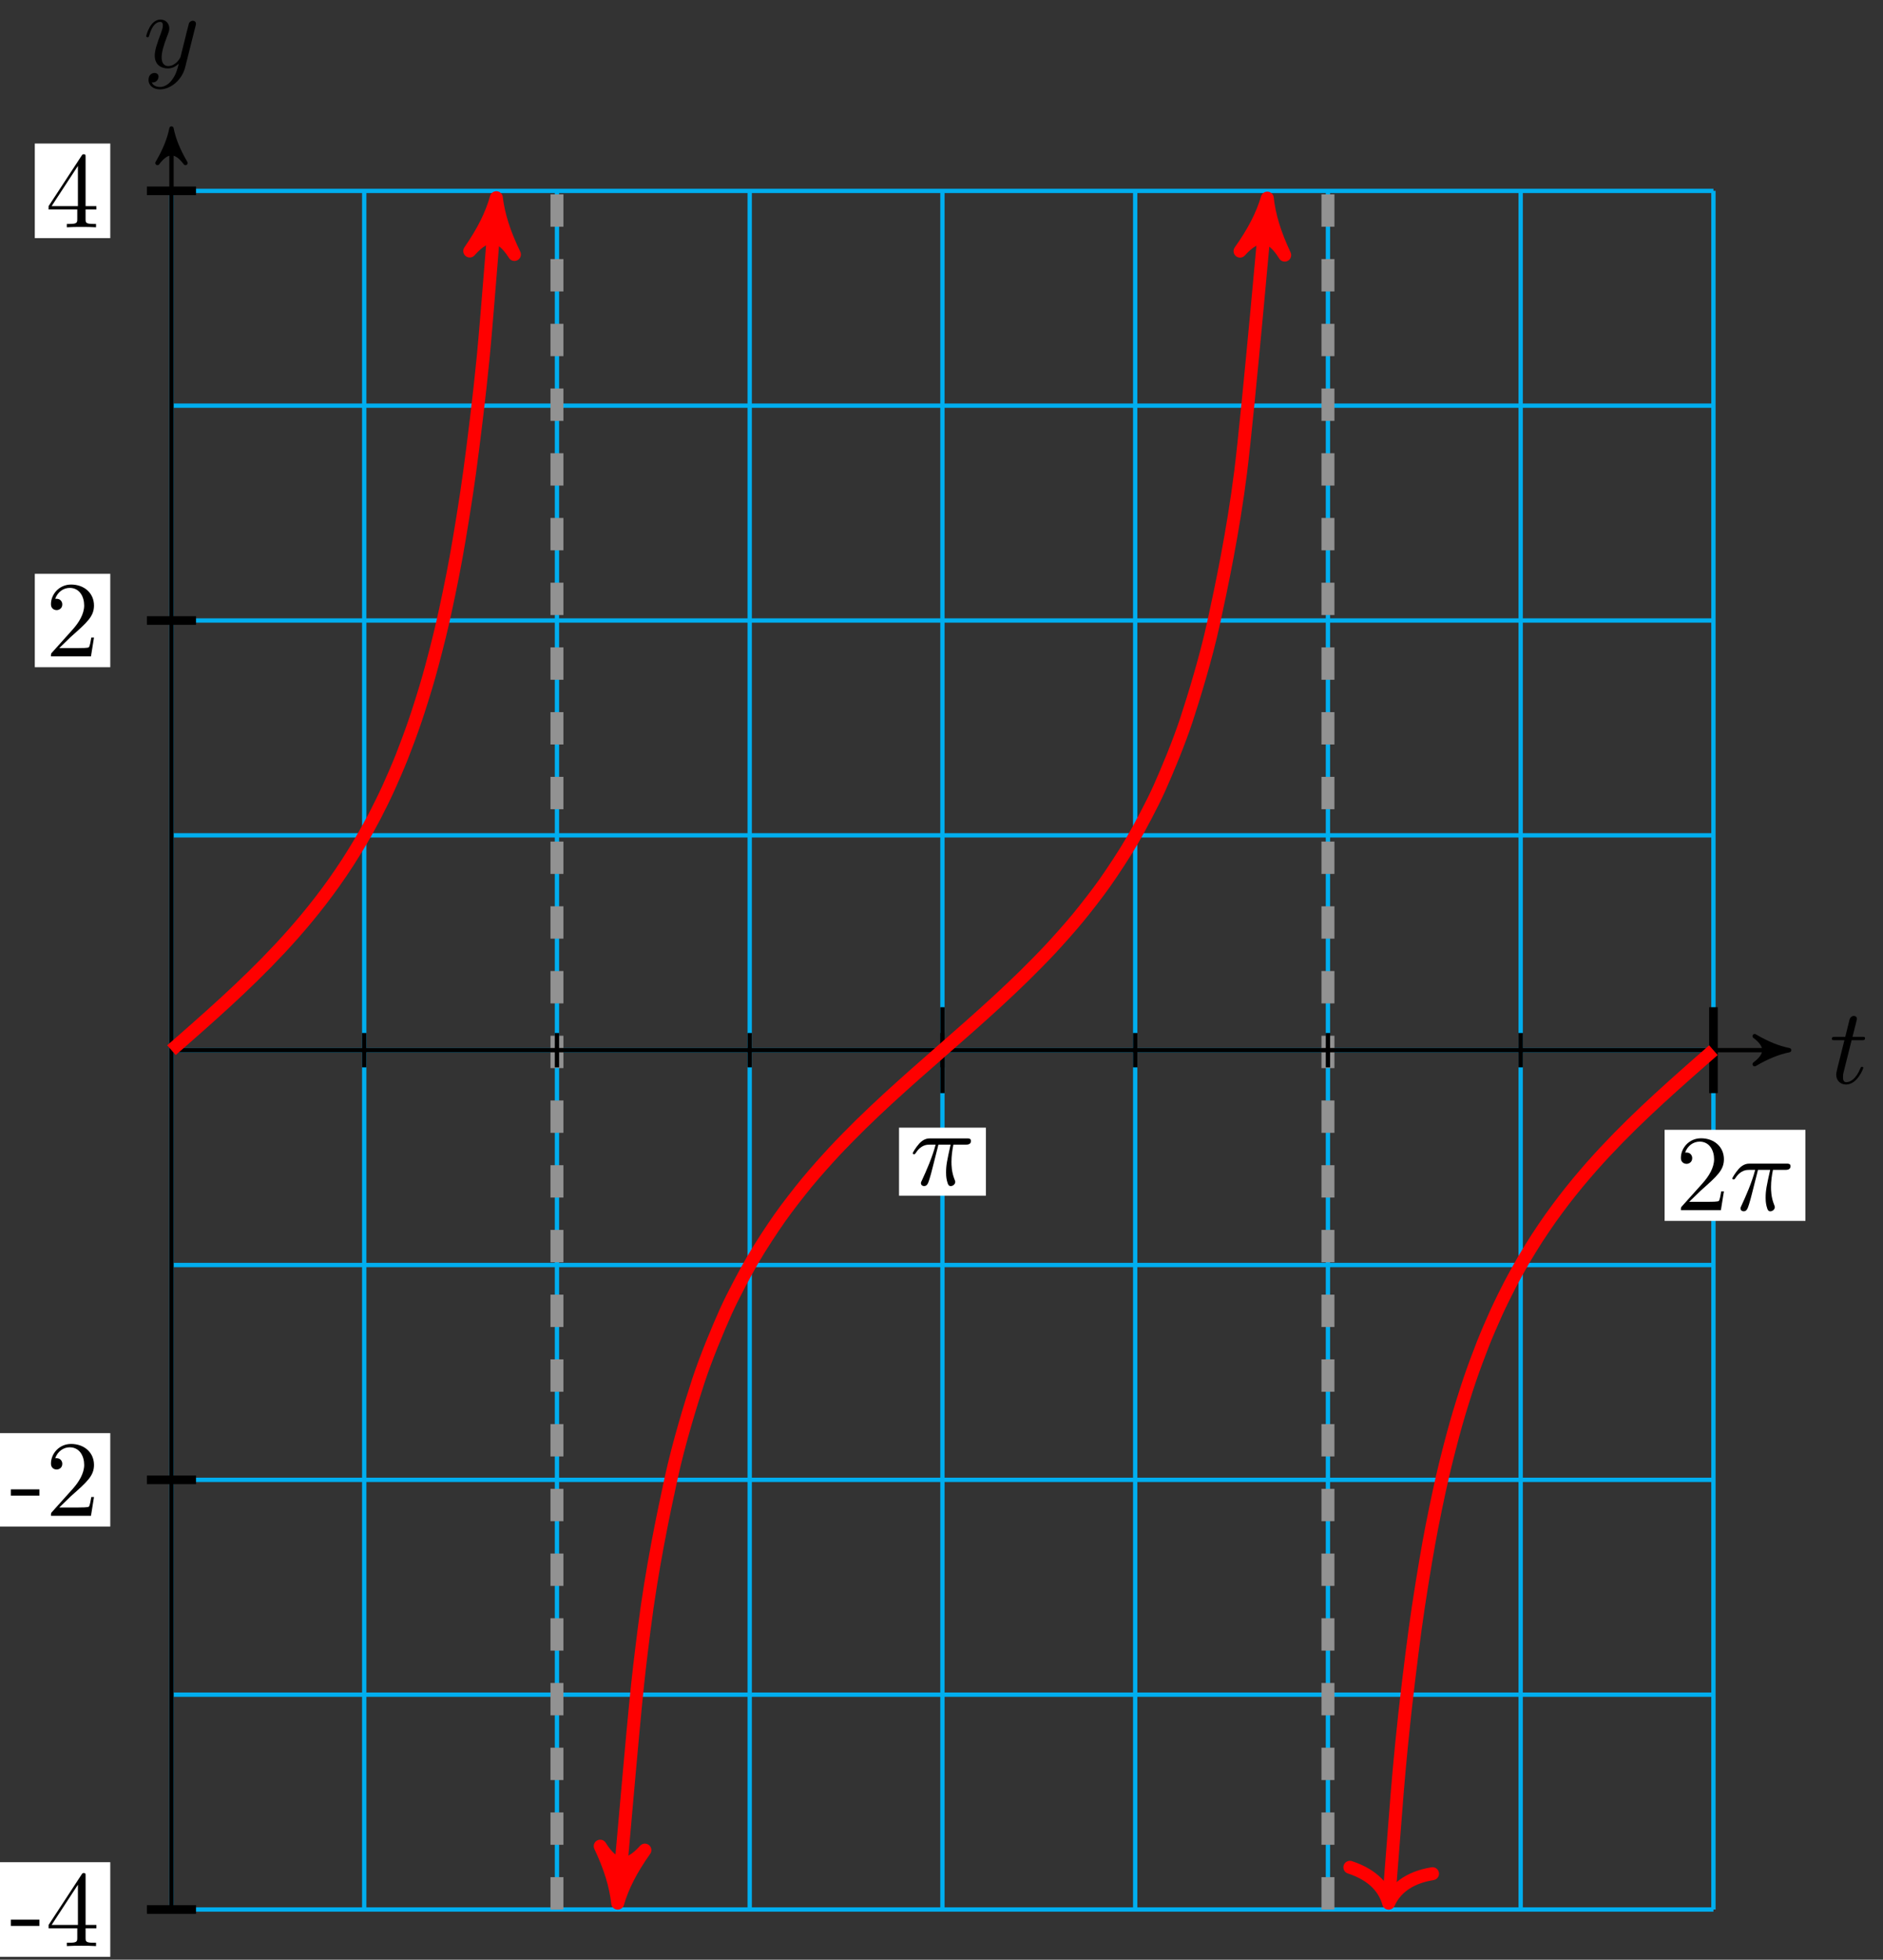 <svg xmlns="http://www.w3.org/2000/svg" xmlns:xlink="http://www.w3.org/1999/xlink" version="1.1" width="174" height="181" viewBox="0 0 174 181">
<rect x="0" y="0" width="174" height="181" fill="#333333" stroke="none"/>
<defs>
<path id="font_1_2" d="M.206 .4H.3C.32 .4 .33 .4 .33 .42 .33 .431 .32 .431 .302 .431H.214C.25 .572 .255 .592 .255 .598 .255 .615 .243 .625 .226 .625 .223 .625 .195 .624 .186 .589L.147 .431H.053C.033 .431 .023 .431 .023 .412 .023 .4 .031 .4 .051 .4H.139C.067 .116 .063 .099 .063 .081 .063 .027 .101-.011 .155-.011 .257-.011 .314 .135 .314 .143 .314 .153 .306 .153 .302 .153 .293 .153 .292 .15 .287 .139 .244 .035 .191 .011 .157 .011 .136 .011 .126 .024 .126 .057 .126 .081 .128 .088 .132 .105L.206 .4Z"/>
<path id="font_1_3" d="M.486 .381C.49 .395 .49 .397 .49 .404 .49 .422 .476 .431 .461 .431 .451 .431 .435 .425 .426 .41 .424 .405 .416 .374 .412 .356 .405 .33 .398 .303 .392 .276L.347 .096C.343 .081 .3 .011 .234 .011 .183 .011 .172 .055 .172 .092 .172 .138 .189 .2 .223 .288 .239 .329 .243 .34 .243 .36 .243 .405 .211 .442 .161 .442 .066 .442 .029 .297 .029 .288 .029 .278 .039 .278 .041 .278 .051 .278 .052 .28 .057 .296 .084 .39 .124 .42 .158 .42 .166 .42 .183 .42 .183 .388 .183 .363 .173 .337 .166 .318 .126 .212 .108 .155 .108 .108 .108 .019 .171-.011 .23-.011 .269-.011 .303 .006 .331 .034 .318-.018 .306-.067 .266-.12 .24-.154 .202-.183 .156-.183 .142-.183 .097-.18 .08-.141 .096-.141 .109-.141 .123-.129 .133-.12 .143-.107 .143-.088 .143-.057 .116-.053 .106-.053 .083-.053 .05-.069 .05-.118 .05-.168 .094-.205 .156-.205 .259-.205 .362-.114 .39-.001L.486 .381Z"/>
<path id="font_2_64" d="M.276 .187V.245H.011V.187H.276Z"/>
<path id="font_2_57" d="M.471 .165V.196H.371V.651C.371 .671 .371 .677 .355 .677 .346 .677 .343 .677 .335 .665L.028 .196V.165H.294V.078C.294 .042 .292 .031 .218 .031H.197V0C.238 .003 .29 .003 .332 .003 .374 .003 .427 .003 .468 0V.031H.447C.373 .031 .371 .042 .371 .078V.165H.471M.3 .196H.056L.3 .569V.196Z"/>
<path id="font_2_107" d="M.449 .174H.424C.419 .144 .412 .1 .402 .085 .395 .077 .329 .077 .307 .077H.127L.233 .18C.389 .318 .449 .372 .449 .472 .449 .586 .359 .666 .237 .666 .124 .666 .05 .574 .05 .485 .05 .429 .1 .429 .103 .429 .12 .429 .155 .441 .155 .482 .155 .508 .137 .534 .102 .534 .094 .534 .092 .534 .089 .533 .112 .598 .166 .635 .224 .635 .315 .635 .358 .554 .358 .472 .358 .392 .308 .313 .253 .251L.061 .037C.05 .026 .05 .024 .05 0H.421L.449 .174Z"/>
<path id="font_3_1" d="M.127 .077 .233 .18C.389 .318 .449 .372 .449 .472 .449 .586 .359 .666 .237 .666 .124 .666 .05 .574 .05 .485 .05 .429 .1 .429 .103 .429 .12 .429 .155 .441 .155 .482 .155 .508 .137 .534 .102 .534 .094 .534 .092 .534 .089 .533 .112 .598 .166 .635 .224 .635 .315 .635 .358 .554 .358 .472 .358 .392 .308 .313 .253 .251L.061 .037C.05 .026 .05 .024 .05 0H.421L.449 .174H.424C.419 .144 .412 .1 .402 .085 .395 .077 .329 .077 .307 .077H.127Z"/>
<path id="font_1_1" d="M.265 .373H.378C.345 .225 .336 .182 .336 .115 .336 .1 .336 .073 .344 .039 .354-.005 .365-.011 .38-.011 .4-.011 .421 .007 .421 .027 .421 .033 .421 .035 .415 .049 .386 .121 .386 .186 .386 .214 .386 .267 .393 .321 .404 .373H.518C.531 .373 .567 .373 .567 .407 .567 .431 .546 .431 .527 .431H.192C.17 .431 .132 .431 .088 .384 .053 .345 .027 .299 .027 .294 .027 .293 .027 .284 .039 .284 .047 .284 .049 .288 .055 .296 .104 .373 .162 .373 .182 .373H.239C.207 .252 .153 .131 .111 .04 .103 .025 .103 .023 .103 .016 .103-.003 .119-.011 .132-.011 .162-.011 .17 .017 .182 .054 .196 .1 .196 .102 .209 .152L.265 .373Z"/>
</defs>
<path transform="matrix(1,0,0,-1,15.845,96.996)" stroke-width=".399" stroke-linecap="butt" stroke-miterlimit="10" stroke-linejoin="miter" fill="none" stroke="#00aeef" d="M0-79.371H142.487M0-59.528H142.487M0-39.685H142.487M0-19.843H142.487M0 0H142.487M0 19.843H142.487M0 39.685H142.487M0 59.528H142.487M0 79.364H142.487M0-79.371V79.371M17.811-79.371V79.371M35.621-79.371V79.371M53.432-79.371V79.371M71.242-79.371V79.371M89.053-79.371V79.371M106.864-79.371V79.371M124.674-79.371V79.371M142.485-79.371V79.371M142.487 79.371"/>
<path transform="matrix(1,0,0,-1,15.845,96.996)" stroke-width="1.196" stroke-linecap="butt" stroke-dasharray="2.989,2.989" stroke-miterlimit="10" stroke-linejoin="miter" fill="none" stroke="#929292" d="M35.621-79.371V79.371"/>
<path transform="matrix(1,0,0,-1,15.845,96.996)" stroke-width="1.196" stroke-linecap="butt" stroke-dasharray="2.989,2.989" stroke-miterlimit="10" stroke-linejoin="miter" fill="none" stroke="#929292" d="M106.865-79.371V79.371"/>
<path transform="matrix(1,0,0,-1,15.845,96.996)" stroke-width=".399" stroke-linecap="butt" stroke-miterlimit="10" stroke-linejoin="miter" fill="none" stroke="#000000" d="M0 0H148.676"/>
<path transform="matrix(1,0,0,-1,164.532,96.996)" d="M.797 0C-.199 .199-1.196 .598-2.391 1.295-1.196 .399-1.196-.399-2.391-1.295-1.196-.598-.199-.199 .797 0Z"/>
<path transform="matrix(1,0,0,-1,164.532,96.996)" stroke-width=".399" stroke-linecap="butt" stroke-linejoin="round" fill="none" stroke="#000000" d="M.797 0C-.199 .199-1.196 .598-2.391 1.295-1.196 .399-1.196-.399-2.391-1.295-1.196-.598-.199-.199 .797 0Z"/>
<use data-text="t" xlink:href="#font_1_2" transform="matrix(9.963,0,0,-9.963,169.049,100.06)"/>
<path transform="matrix(1,0,0,-1,15.845,96.996)" stroke-width=".399" stroke-linecap="butt" stroke-miterlimit="10" stroke-linejoin="miter" fill="none" stroke="#000000" d="M0-79.371V84.327"/>
<path transform="matrix(0,-1,-1,-0,15.845,12.664)" d="M.797 0C-.199 .199-1.196 .598-2.391 1.295-1.196 .399-1.196-.399-2.391-1.295-1.196-.598-.199-.199 .797 0Z"/>
<path transform="matrix(0,-1,-1,-0,15.845,12.664)" stroke-width=".399" stroke-linecap="butt" stroke-linejoin="round" fill="none" stroke="#000000" d="M.797 0C-.199 .199-1.196 .598-2.391 1.295-1.196 .399-1.196-.399-2.391-1.295-1.196-.598-.199-.199 .797 0Z"/>
<use data-text="y" xlink:href="#font_1_3" transform="matrix(9.963,0,0,-9.963,13.224,6.21)"/>
<path transform="matrix(1,0,0,-1,15.845,96.996)" stroke-width=".399" stroke-linecap="butt" stroke-miterlimit="10" stroke-linejoin="miter" fill="none" stroke="#000000" d="M17.811 1.587V-1.587"/>
<path transform="matrix(1,0,0,-1,15.845,96.996)" stroke-width=".399" stroke-linecap="butt" stroke-miterlimit="10" stroke-linejoin="miter" fill="none" stroke="#000000" d="M35.621 1.587V-1.587"/>
<path transform="matrix(1,0,0,-1,15.845,96.996)" stroke-width=".399" stroke-linecap="butt" stroke-miterlimit="10" stroke-linejoin="miter" fill="none" stroke="#000000" d="M53.432 1.587V-1.587"/>
<path transform="matrix(1,0,0,-1,15.845,96.996)" stroke-width=".399" stroke-linecap="butt" stroke-miterlimit="10" stroke-linejoin="miter" fill="none" stroke="#000000" d="M71.243 1.587V-1.587"/>
<path transform="matrix(1,0,0,-1,15.845,96.996)" stroke-width=".399" stroke-linecap="butt" stroke-miterlimit="10" stroke-linejoin="miter" fill="none" stroke="#000000" d="M89.054 1.587V-1.587"/>
<path transform="matrix(1,0,0,-1,15.845,96.996)" stroke-width=".399" stroke-linecap="butt" stroke-miterlimit="10" stroke-linejoin="miter" fill="none" stroke="#000000" d="M106.865 1.587V-1.587"/>
<path transform="matrix(1,0,0,-1,15.845,96.996)" stroke-width=".399" stroke-linecap="butt" stroke-miterlimit="10" stroke-linejoin="miter" fill="none" stroke="#000000" d="M124.676 1.587V-1.587"/>
<path transform="matrix(1,0,0,-1,15.845,96.996)" stroke-width=".399" stroke-linecap="butt" stroke-miterlimit="10" stroke-linejoin="miter" fill="none" stroke="#000000" d="M142.487 1.587V-1.587"/>
<path transform="matrix(1,0,0,-1,15.845,96.996)" stroke-width=".797" stroke-linecap="butt" stroke-miterlimit="10" stroke-linejoin="miter" fill="none" stroke="#000000" d="M2.268-79.371H-2.268"/>
<path transform="matrix(1,0,0,-1,15.845,96.996)" d="M-15.946-83.739H-5.655V-75.002H-15.946Z" fill="#ffffff"/>
<use data-text="-" xlink:href="#font_2_64" transform="matrix(9.963,0,0,-9.963,.894,179.744)"/>
<use data-text="4" xlink:href="#font_2_57" transform="matrix(9.963,0,0,-9.963,4.212,179.744)"/>
<path transform="matrix(1,0,0,-1,15.845,96.996)" stroke-width=".797" stroke-linecap="butt" stroke-miterlimit="10" stroke-linejoin="miter" fill="none" stroke="#000000" d="M2.268-39.685H-2.268"/>
<path transform="matrix(1,0,0,-1,15.845,96.996)" d="M-15.946-43.999H-5.655V-35.371H-15.946Z" fill="#ffffff"/>
<use data-text="-" xlink:href="#font_2_64" transform="matrix(9.963,0,0,-9.963,.894,140.002)"/>
<use data-text="2" xlink:href="#font_2_107" transform="matrix(9.963,0,0,-9.963,4.212,140.002)"/>
<path transform="matrix(1,0,0,-1,15.845,96.996)" stroke-width=".797" stroke-linecap="butt" stroke-miterlimit="10" stroke-linejoin="miter" fill="none" stroke="#000000" d="M2.268 39.685H-2.268"/>
<path transform="matrix(1,0,0,-1,15.845,96.996)" d="M-12.629 35.371H-5.655V43.999H-12.629Z" fill="#ffffff"/>
<use data-text="2" xlink:href="#font_2_107" transform="matrix(9.963,0,0,-9.963,4.211,60.626)"/>
<path transform="matrix(1,0,0,-1,15.845,96.996)" stroke-width=".797" stroke-linecap="butt" stroke-miterlimit="10" stroke-linejoin="miter" fill="none" stroke="#000000" d="M2.268 79.371H-2.268"/>
<path transform="matrix(1,0,0,-1,15.845,96.996)" d="M-12.629 75.002H-5.655V83.739H-12.629Z" fill="#ffffff"/>
<use data-text="4" xlink:href="#font_2_57" transform="matrix(9.963,0,0,-9.963,4.211,20.993)"/>
<path transform="matrix(1,0,0,-1,15.845,96.996)" stroke-width=".797" stroke-linecap="butt" stroke-miterlimit="10" stroke-linejoin="miter" fill="none" stroke="#000000" d="M142.487 3.968V-3.968"/>
<path transform="matrix(1,0,0,-1,15.845,96.996)" d="M137.974-15.769H150.985V-7.356H137.974Z" fill="#ffffff"/>
<use data-text="2" xlink:href="#font_3_1" transform="matrix(9.963,0,0,-9.963,154.826,111.77)"/>
<use data-text="&#x03c0;" xlink:href="#font_1_1" transform="matrix(9.963,0,0,-9.963,159.807,111.769)"/>
<path transform="matrix(1,0,0,-1,15.845,96.996)" stroke-width=".399" stroke-linecap="butt" stroke-miterlimit="10" stroke-linejoin="miter" fill="none" stroke="#000000" d="M71.243 3.968V-3.968"/>
<path transform="matrix(1,0,0,-1,15.845,96.996)" d="M67.229-13.439H75.258V-7.157H67.229Z" fill="#ffffff"/>
<use data-text="&#x03c0;" xlink:href="#font_1_1" transform="matrix(9.963,0,0,-9.963,84.075,109.439)"/>
<path transform="matrix(1,0,0,-1,15.845,96.996)" stroke-width="1.196" stroke-linecap="butt" stroke-miterlimit="10" stroke-linejoin="miter" fill="none" stroke="#ff0000" d="M41.343-77.509C42.987-58.992 42.987-58.992 43.683-53.454 44.378-47.916 45.493-42.641 46.188-39.46 46.883-36.279 47.998-32.645 48.693-30.527 49.388-28.41 50.503-25.744 51.198-24.197 51.894-22.649 53.009-20.582 53.704-19.374 54.399-18.167 55.514-16.485 56.209-15.494 56.904-14.503 58.019-13.08 58.714-12.233 59.409-11.386 60.524-10.139 61.22-9.39 61.915-8.64 63.03-7.515 63.725-6.831 64.42-6.146 65.535-5.101 66.23-4.459 66.925-3.817 68.04-2.822 68.735-2.203 69.431-1.585 70.545-.613 71.241-.002 71.936 .608 73.051 1.58 73.746 2.198 74.441 2.816 75.556 3.812 76.251 4.454 76.946 5.096 78.061 6.141 78.756 6.825 79.452 7.509 80.567 8.634 81.262 9.384 81.957 10.133 83.072 11.379 83.767 12.226 84.462 13.073 85.577 14.496 86.272 15.487 86.967 16.477 88.082 18.158 88.778 19.364 89.473 20.571 90.588 22.637 91.283 24.183 91.978 25.73 93.093 28.394 93.788 30.511 94.483 32.627 95.598 36.258 96.293 39.435 96.989 42.613 98.103 47.883 98.799 53.412 99.494 58.941 101.304 79.287 101.138 77.422"/>
<path transform="matrix(-.088,.996,.996,.088,57.191,174.509)" d="M1.275 0C-.319 .319-1.913 .956-3.826 2.072-1.913 .638-1.913-.638-3.826-2.072-1.913-.956-.319-.319 1.275 0Z" fill="#ff0000"/>
<path transform="matrix(-.088,.996,.996,.088,57.191,174.509)" stroke-width="1.196" stroke-linecap="butt" stroke-linejoin="round" fill="none" stroke="#ff0000" d="M1.275 0C-.319 .319-1.913 .956-3.826 2.072-1.913 .638-1.913-.638-3.826-2.072-1.913-.956-.319-.319 1.275 0Z"/>
<path transform="matrix(.089,-.996,-.996,-.089,116.991,19.569)" d="M1.275 0C-.319 .319-1.913 .956-3.826 2.072-1.913 .638-1.913-.638-3.826-2.072-1.913-.956-.319-.319 1.275 0Z" fill="#ff0000"/>
<path transform="matrix(.089,-.996,-.996,-.089,116.991,19.569)" stroke-width="1.196" stroke-linecap="butt" stroke-linejoin="round" fill="none" stroke="#ff0000" d="M1.275 0C-.319 .319-1.913 .956-3.826 2.072-1.913 .638-1.913-.638-3.826-2.072-1.913-.956-.319-.319 1.275 0Z"/>
<path transform="matrix(1,0,0,-1,15.845,96.996)" stroke-width="1.196" stroke-linecap="butt" stroke-miterlimit="10" stroke-linejoin="miter" fill="none" stroke="#ff0000" d="M0 0C0 0 .905 .791 1.253 1.097 1.6 1.402 2.158 1.892 2.505 2.2 2.853 2.508 3.41 3.005 3.758 3.318 4.105 3.631 4.663 4.136 5.011 4.456 5.358 4.776 5.916 5.294 6.263 5.623 6.611 5.952 7.168 6.487 7.516 6.828 7.863 7.168 8.421 7.723 8.768 8.078 9.116 8.433 9.673 9.014 10.021 9.387 10.369 9.76 10.926 10.371 11.274 10.765 11.621 11.16 12.179 11.809 12.526 12.23 12.874 12.651 13.431 13.345 13.779 13.797 14.127 14.25 14.684 14.999 15.032 15.49 15.379 15.981 15.937 16.798 16.284 17.337 16.632 17.875 17.189 18.773 17.537 19.37 17.884 19.966 18.442 20.966 18.79 21.635 19.137 22.304 19.695 23.43 20.042 24.191 20.39 24.951 20.947 26.238 21.295 27.116 21.642 27.994 22.2 29.488 22.547 30.52 22.895 31.551 23.452 33.312 23.8 34.55 24.148 35.789 24.705 37.92 25.053 39.447 25.4 40.974 25.958 43.614 26.305 45.555 26.653 47.496 27.21 50.866 27.558 53.435 27.906 56.004 28.463 60.475 28.811 64.068 29.158 67.66 30.063 79.328 29.918 77.461"/>
<path transform="matrix(.077,-.997,-.997,-.077,45.766,19.53)" d="M1.275 0C-.319 .319-1.913 .956-3.826 2.072-1.913 .638-1.913-.638-3.826-2.072-1.913-.956-.319-.319 1.275 0Z" fill="#ff0000"/>
<path transform="matrix(.077,-.997,-.997,-.077,45.766,19.53)" stroke-width="1.196" stroke-linecap="butt" stroke-linejoin="round" fill="none" stroke="#ff0000" d="M1.275 0C-.319 .319-1.913 .956-3.826 2.072-1.913 .638-1.913-.638-3.826-2.072-1.913-.956-.319-.319 1.275 0Z"/>
<path transform="matrix(1,0,0,-1,15.845,96.996)" stroke-width="1.196" stroke-linecap="butt" stroke-miterlimit="10" stroke-linejoin="miter" fill="none" stroke="#ff0000" d="M112.513-78.186C113.326-67.692 113.326-67.692 113.673-64.096 114.021-60.499 114.579-56.027 114.926-53.456 115.274-50.886 115.831-47.514 116.179-45.572 116.526-43.63 117.084-40.988 117.431-39.46 117.779-37.932 118.336-35.801 118.684-34.561 119.032-33.322 119.589-31.559 119.937-30.527 120.284-29.495 120.842-28.002 121.189-27.123 121.537-26.245 122.094-24.957 122.442-24.196 122.79-23.435 123.347-22.31 123.695-21.641 124.042-20.971 124.6-19.97 124.947-19.374 125.295-18.777 125.852-17.878 126.2-17.34 126.547-16.802 127.105-15.985 127.452-15.494 127.8-15.003 128.357-14.253 128.705-13.801 129.053-13.349 129.61-12.655 129.958-12.234 130.305-11.813 130.863-11.164 131.21-10.769 131.558-10.375 132.115-9.763 132.463-9.39 132.811-9.017 133.368-8.436 133.716-8.081 134.063-7.726 134.621-7.171 134.968-6.831 135.316-6.49 135.873-5.955 136.221-5.626 136.568-5.297 137.126-4.779 137.474-4.459 137.821-4.139 138.379-3.634 138.726-3.321 139.074-3.008 139.631-2.511 139.979-2.203 140.326-1.895 140.884-1.405 141.231-1.1 141.579-.794 142.484-.002 142.484-.002"/>
<path transform="matrix(-.077,.997,.997,.077,128.321,175.783)" stroke-width="1.196" stroke-linecap="round" stroke-linejoin="round" fill="none" stroke="#ff0000" d="M-3.029 3.831C-2.475 1.532-1.242 .447 0 0-1.242-.447-2.475-1.532-3.029-3.831"/>
</svg>
